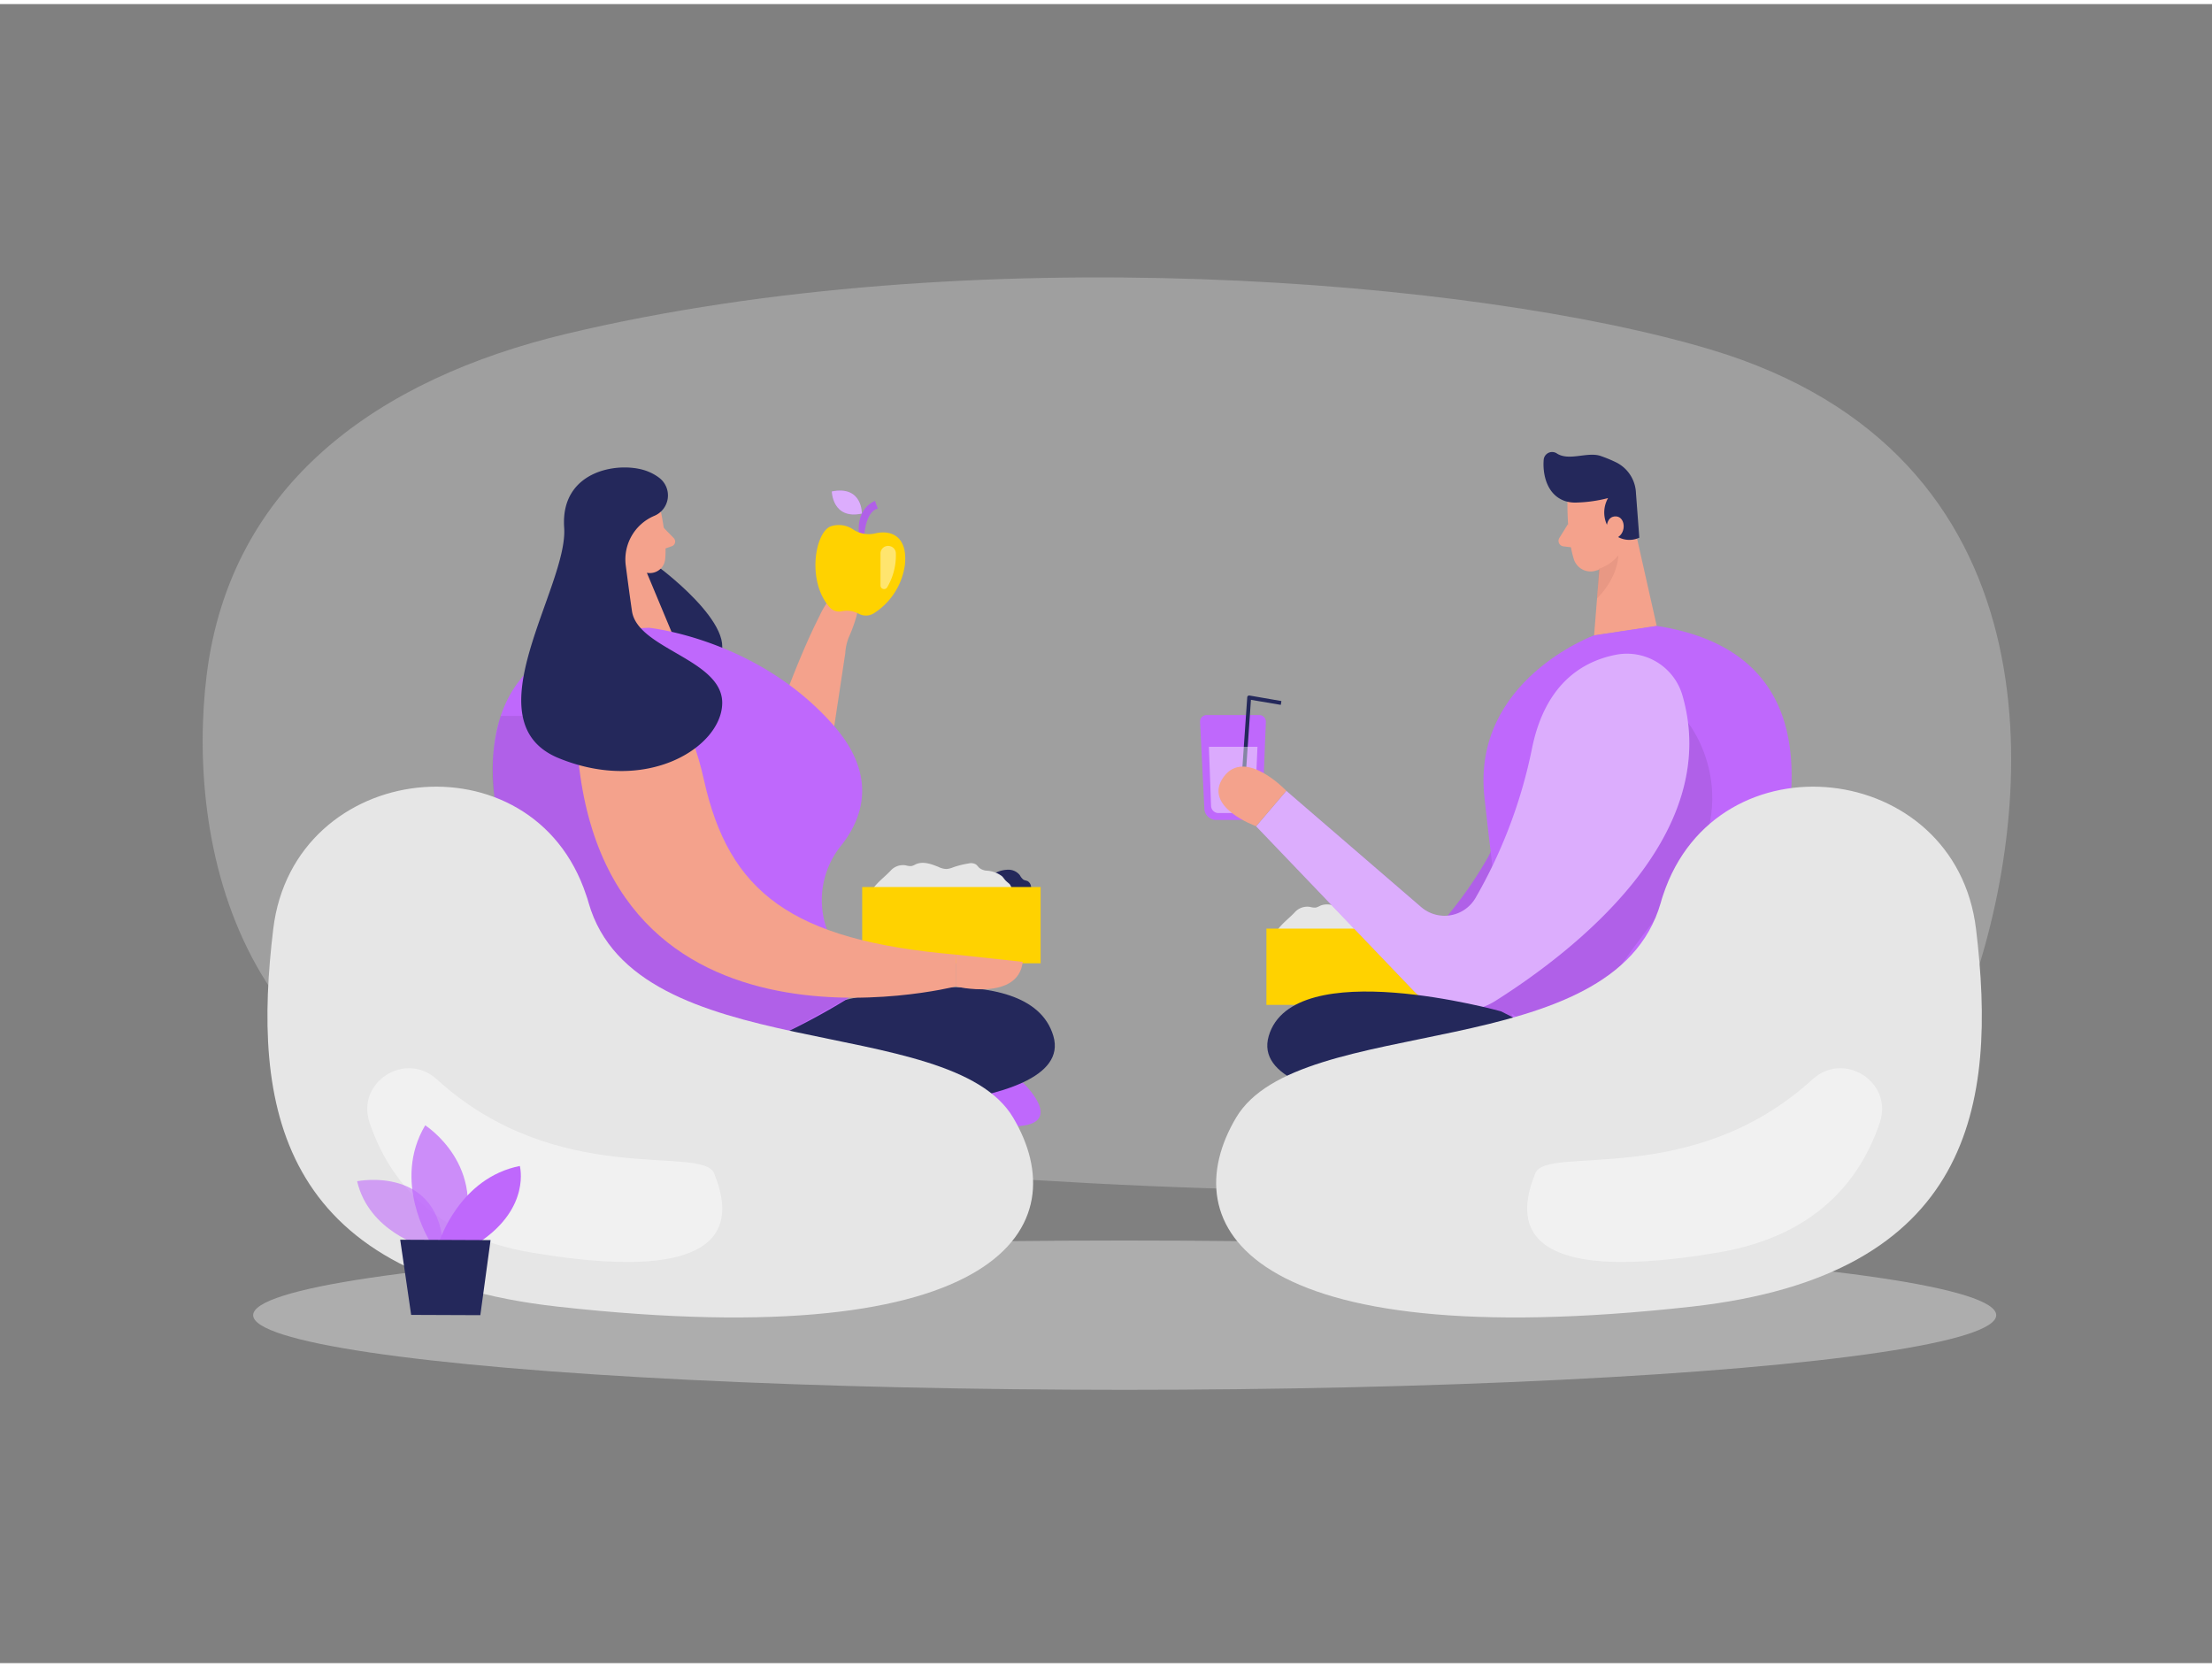 <svg id="Layer_1" data-name="Layer 1" xmlns="http://www.w3.org/2000/svg" viewBox="0 0 400 300" width="406" height="306" class="illustration styles_illustrationTablet__1DWOa"><rect x="0" y="0" width="400" height="300" fill="#808080" stroke="none"/><title>_</title><path d="M102.44,59.62c-33.95,8.11-60.77,27-65.07,61.71-3.62,29.24,4.74,78.94,62.35,84.23,116.46,10.69,240.53,21.4,257.31-29,11.38-34.17,15.13-95.31-47.72-114.1C266.68,49.7,175.21,42.25,102.44,59.62Z" fill="#e6e6e6" opacity="0.3"></path><ellipse cx="203.38" cy="237.08" rx="157.6" ry="13.5" fill="#e6e6e6" opacity="0.45"></ellipse><path d="M181,163.91a3.68,3.68,0,0,0,2.66-.23,5,5,0,0,0,2.1-1.56,3.41,3.41,0,0,0,.69-2.49,1.32,1.32,0,0,0-.56-1c-.26-.15-.6-.16-.85-.32a2.61,2.61,0,0,1-.61-.78,2.62,2.62,0,0,0-2-1,5.14,5.14,0,0,0-2.27.5,3.67,3.67,0,0,0-2.26,2.16,3,3,0,0,0,1.3,3,9,9,0,0,0,3.27,1.24" fill="#24285b"></path><path d="M161.09,156.66a3,3,0,0,1,2.74-.91,3,3,0,0,0,1,.12,3.15,3.15,0,0,0,.76-.32c1.3-.6,2.82-.06,4.15.49a3.43,3.43,0,0,0,1.41.36,3.85,3.85,0,0,0,1.2-.3,15.93,15.93,0,0,1,2.8-.7,1.77,1.77,0,0,1,1.36.19,5.56,5.56,0,0,1,.52.56,2.47,2.47,0,0,0,1.34.55,5.07,5.07,0,0,1,2.82,1c.26.26.45.58.7.83s.5.41.72.65a3.59,3.59,0,0,1,.51,2.72,1.63,1.63,0,0,1-.21.78,1.58,1.58,0,0,1-1.1.5l-5.48.88c-3.64.58-7.28,1.17-10.95,1.61a22.43,22.43,0,0,1-5.61.18c-2-.26-2.54-1.11-2.71-3C156.79,159.94,159.41,158.48,161.09,156.66Z" fill="#e6e6e6"></path><rect x="155.91" y="159.66" width="32.27" height="13.79" fill="#ffd200"></rect><path d="M129,158l2.62-6.63,5.79-14.67,5.88-14.93c1.52-3.83,3.06-7.49,4.93-11.17a14.18,14.18,0,0,1,2.16-3.41,4.77,4.77,0,0,1,3.56-1.66.8.8,0,0,1,.49.13.85.85,0,0,1,.24.37,7.77,7.77,0,0,1,.13,4.93,27.22,27.22,0,0,1-1.32,3.56,9.41,9.41,0,0,0-.63,2.84c0,.12-.05.34-.07.48l-.51,3.41-2,13.21L148,149.7q-.71,4.77-1.42,9.52c0,.14,1-5.11-.08.59S135.43,175.57,129,158Z" fill="#f4a28c"></path><path d="M184.94,195s8.77,8.26-2.59,7.93S175.17,193.76,184.94,195Z" fill="#bf68fc"></path><path d="M119.47,102.08s17,12.71,9,17.61-14.19-18.79-14.19-18.79Z" fill="#24285b"></path><path d="M119.39,91.25s1.28,5.38.89,9.15a2.77,2.77,0,0,1-3.07,2.47A6.15,6.15,0,0,1,111.79,99l-2.34-4.55a5,5,0,0,1,1.4-5.57C113.61,86.21,118.78,87.92,119.39,91.25Z" fill="#f4a28c"></path><polygon points="109.91 97.27 111.61 115.33 121.5 113.68 116.29 101.2 109.91 97.27" fill="#f4a28c"></polygon><path d="M114.26,96.79s-.35-2.1-1.91-1.71-1.07,3.44,1.12,3.41Z" fill="#f4a28c"></path><path d="M120,94.68l1.84,1.89a.89.89,0,0,1-.35,1.46l-2,.7Z" fill="#f4a28c"></path><path d="M152.24,180.22s33.83-8.58,38.24,6.37-47.3,13.48-47.3,13.48l-11.77-9.31Z" fill="#24285b"></path><path d="M117.36,112.78s19.69,2,33.41,17.69c8.15,9.31,5.07,17.07,1.22,21.84A15.67,15.67,0,0,0,149.42,167l4.08,12.71s-21.78,14-35.54,12.56S60.9,114.94,117.36,112.78Z" fill="#bf68fc"></path><path d="M90.54,128.72s-2.44,7.47-1.11,14.69,8.14,55.17,53.29,42.22l10.78-6L142.06,170l-21.89-22.9-9.58-18.39Z" opacity="0.08"></path><path d="M106,161.12c-9.68-29.32-52.89-24.52-56.59,6.14-3.81,31.65.51,62.61,51.46,68.28,81,9,93.78-14.89,82.35-34.17s-68.3-9.15-76.79-38.88C106.3,162,106.16,161.56,106,161.12Z" fill="#e6e6e6"></path><path d="M172.83,177.64s11.3,2.74,12.11-4.45l-12.11-1.31Z" fill="#f4a28c"></path><path d="M104.16,129.54c-.12-6.79,7.48-11.16,13.14-7.42,3.88,2.56,7.7,7.83,10,18.19,4.5,20.24,15.7,29,45.53,31.57v5.76S105.37,194.79,104.16,129.54Z" fill="#f4a28c"></path><path d="M118.27,92.56h0a4,4,0,0,0,1-6.85,8.39,8.39,0,0,0-2-1.15c-4.71-2-16-.59-15.25,10.12s-17.13,35.06-1,41.67,29.58-2.12,29.58-10-15.32-9.73-16.32-16.59c-.41-2.8-.8-5.76-1.13-8.29A8.56,8.56,0,0,1,118.27,92.56Z" fill="#24285b"></path><path d="M79,194.44c-5.7-5.2-14.63.5-12.17,7.81,3.49,10.34,11.51,20.48,29.13,23.48,39.59,6.74,35.73-7.91,33.17-14.3C127,206.21,100.82,214.35,79,194.44Z" fill="#fff" opacity="0.45"></path><path d="M155.45,96.55s-1.21-4.84,2.77-6.72l.52,1.42s-2.18.08-2.52,5.42Z" fill="#bf68fc"></path><path d="M155.45,96.55s-1.21-4.84,2.77-6.72l.52,1.42s-2.18.08-2.52,5.42Z" opacity="0.08"></path><path d="M152.23,109.79h0a4.42,4.42,0,0,1,2.84.35l.31.15a2.73,2.73,0,0,0,2.77-.21,12.37,12.37,0,0,0,5.5-8.79c.48-5.18-2.63-6.23-5.37-5.58a5.15,5.15,0,0,1-3.89-.63,4.59,4.59,0,0,0-4.25-.61c-2.77,1.22-4.25,9.87-.14,14.58A2.3,2.3,0,0,0,152.23,109.79Z" fill="#ffd200"></path><path d="M162,99.32a11.34,11.34,0,0,1-1.58,6.16.65.65,0,0,1-1.2-.34V99.37a1.38,1.38,0,0,1,1.83-1.32l0,0A1.36,1.36,0,0,1,162,99.32Z" fill="#fff" opacity="0.43"></path><path d="M155.85,92.13s.13-5.11-5.43-4C150.42,88.08,150.48,93.26,155.85,92.13Z" fill="#bf68fc"></path><path d="M155.85,92.13s.13-5.11-5.43-4C150.42,88.08,150.48,93.26,155.85,92.13Z" fill="#fff" opacity="0.46"></path><path d="M261.77,164.84c-4.63,5.48-10.59,10.08-17.54,11.85a4,4,0,0,0-2.52,1.29,3.4,3.4,0,0,0,.08,3.07,20.69,20.69,0,0,0,22,12.6,27.87,27.87,0,0,0,10.39-4.3,23.18,23.18,0,0,0,7.46-7.08c2.24-3.65,2.87-8.05,3.11-12.32a82.75,82.75,0,0,0-.15-11.57c-.36-4.24-3.44-14.63-9.92-12.57-2.67.84-4.44,6.5-5.77,8.75A73.32,73.32,0,0,1,261.77,164.84Z" fill="#bf68fc"></path><path d="M261.77,164.84c-4.63,5.48-10.59,10.08-17.54,11.85a4,4,0,0,0-2.52,1.29,3.4,3.4,0,0,0,.08,3.07,20.69,20.69,0,0,0,22,12.6,27.87,27.87,0,0,0,10.39-4.3,23.18,23.18,0,0,0,7.46-7.08c2.24-3.65,2.87-8.05,3.11-12.32a82.75,82.75,0,0,0-.15-11.57c-.36-4.24-3.44-14.63-9.92-12.57-2.67.84-4.44,6.5-5.77,8.75A73.32,73.32,0,0,1,261.77,164.84Z" opacity="0.08"></path><path d="M254.07,171.42a3.7,3.7,0,0,0,2.67-.23,5,5,0,0,0,2.1-1.56,3.34,3.34,0,0,0,.68-2.49,1.34,1.34,0,0,0-.56-1c-.26-.15-.59-.16-.85-.32a2.58,2.58,0,0,1-.6-.78,2.6,2.6,0,0,0-2-1,5.07,5.07,0,0,0-2.26.5A3.65,3.65,0,0,0,251,166.7a3,3,0,0,0,1.31,3,8.83,8.83,0,0,0,3.26,1.24" fill="#24285b"></path><path d="M234.19,164.17a3.05,3.05,0,0,1,2.74-.91,3.06,3.06,0,0,0,1,.12,3.49,3.49,0,0,0,.75-.31c1.31-.6,2.83-.06,4.16.48a3.52,3.52,0,0,0,1.41.37,3.88,3.88,0,0,0,1.19-.31,15.07,15.07,0,0,1,2.8-.69,1.76,1.76,0,0,1,1.36.18,4.6,4.6,0,0,1,.52.56,2.47,2.47,0,0,0,1.35.55,5.09,5.09,0,0,1,2.81,1c.26.26.45.58.7.84s.51.4.72.64a3.6,3.6,0,0,1,.51,2.73,1.55,1.55,0,0,1-.2.77,1.6,1.6,0,0,1-1.1.5l-5.48.88c-3.65.59-7.29,1.17-10.95,1.62a22.5,22.5,0,0,1-5.62.17c-2-.26-2.54-1.11-2.7-3C229.9,167.46,232.51,166,234.19,164.17Z" fill="#e6e6e6"></path><rect x="229.01" y="167.18" width="32.27" height="13.79" fill="#ffd200"></rect><path d="M227.72,128.56H218.2a1.19,1.19,0,0,0-1.19,1.25l.78,15.72a2.13,2.13,0,0,0,2.13,2h6.23a2.13,2.13,0,0,0,2.13-2.05l.63-15.71A1.2,1.2,0,0,0,227.72,128.56Z" fill="#bf68fc"></path><path d="M225,143.34l-.7-.05,1.24-17.94a.36.36,0,0,1,.13-.25.4.4,0,0,1,.28-.07l5.77,1-.11.69-5.4-.91Z" fill="#24285b"></path><path d="M227.39,134.3h-8.78L219,145a1.33,1.33,0,0,0,1.33,1.28h5.27a1.33,1.33,0,0,0,1.33-1.27Z" fill="#fff" opacity="0.44"></path><path d="M283.45,90s-.15,6.32,1.17,10.44a3.18,3.18,0,0,0,4,2,7,7,0,0,0,5.14-5.62l1.54-5.63a5.68,5.68,0,0,0-2.88-5.9C288.72,83,283.35,86.12,283.45,90Z" fill="#f4a28c"></path><polygon points="295.04 92.23 299.59 112.46 288.26 114.17 289.5 98.76 295.04 92.23" fill="#f4a28c"></polygon><path d="M285,90.14a25.49,25.49,0,0,0,5.79-.81,5.25,5.25,0,0,0,.37,5.77,4.28,4.28,0,0,0,5.28,1.39l-.61-8.11a6.46,6.46,0,0,0-3.62-5.53,24.87,24.87,0,0,0-2.8-1.15c-2.39-.79-5.71,1-7.91-.46a1.53,1.53,0,0,0-2.35,1.15c-.21,2.49.48,6.35,3.9,7.49A6.12,6.12,0,0,0,285,90.14Z" fill="#24285b"></path><path d="M290.5,95s-.11-2.44,1.73-2.36,2,3.58-.45,4.07Z" fill="#f4a28c"></path><path d="M283.56,94,282,96.51a1,1,0,0,0,.74,1.55l2.44.3Z" fill="#f4a28c"></path><path d="M289.09,102.12a7.48,7.48,0,0,0,3.55-2.43s.08,3.79-3.84,7.79Z" fill="#ce8172" opacity="0.31"></path><path d="M305.09,192.43l-30.62-2s-.44-3-1.11-7.88c-.48-3.51-1.09-8-1.74-12.9-1.07-8.13-2.25-17.56-3.19-26.22-2.31-21.17,19.83-29.28,19.83-29.28l11.33-1.71C351.07,120.44,305.09,192.43,305.09,192.43Z" fill="#bf68fc"></path><path d="M302.48,161.52c-14.27,17.37-18.61,27.91-18.61,27.91l-10.51-6.86c-.48-3.51-1.09-8-1.74-12.9L280,157.3l24.5-27.5.77.18S316.75,144.15,302.48,161.52Z" opacity="0.08"></path><path d="M304.26,125.09a10.45,10.45,0,0,0-12-7.44c-5.82,1.12-12.76,5-15.2,16.83a89.75,89.75,0,0,1-10.25,27.18,6.48,6.48,0,0,1-9.84,1.61l-24.36-21-5.46,6.41,28.48,29.75a11.77,11.77,0,0,0,14.8,1.81C284.72,171.19,311.51,150.42,304.26,125.09Z" fill="#bf68fc"></path><path d="M304.26,125.09a10.45,10.45,0,0,0-12-7.44c-5.82,1.12-12.76,5-15.2,16.83a89.75,89.75,0,0,1-10.25,27.18,6.48,6.48,0,0,1-9.84,1.61l-24.36-21-5.46,6.41,28.48,29.75a11.77,11.77,0,0,0,14.8,1.81C284.72,171.19,311.51,150.42,304.26,125.09Z" fill="#fff" opacity="0.46"></path><path d="M232.6,142.25s-7.47-7.88-11.35-2.47,5.89,8.88,5.89,8.88Z" fill="#f4a28c"></path><path d="M234.94,195s-8.77,8.26,2.6,7.93S244.72,193.76,234.94,195Z" fill="#bf68fc"></path><path d="M271.43,182.14s-37.61-10.5-42,4.45,47.3,13.48,47.3,13.48l11.76-9.31Z" fill="#24285b"></path><path d="M300.74,161.12c9.68-29.32,52.9-24.52,56.59,6.14,3.81,31.65-.51,62.61-51.46,68.28-81,9-93.78-14.89-82.35-34.17s68.3-9.15,76.8-38.88C300.45,162,300.59,161.56,300.74,161.12Z" fill="#e6e6e6"></path><path d="M327.76,194.44c5.7-5.2,14.63.5,12.17,7.81-3.48,10.34-11.51,20.48-29.13,23.48-39.58,6.74-35.72-7.91-33.17-14.3C279.71,206.21,305.93,214.35,327.76,194.44Z" fill="#fff" opacity="0.45"></path><path d="M76.51,224.66s-9.8-2.68-11.93-11.8c0,0,15.18-3.06,15.61,12.61Z" fill="#bf68fc" opacity="0.58"></path><path d="M77.71,223.69s-6.85-10.83-.82-20.94c0,0,11.54,7.33,6.41,21Z" fill="#bf68fc" opacity="0.73"></path><path d="M79.47,223.7S83.09,212.27,94,210.1c0,0,2,7.42-7.08,13.63Z" fill="#bf68fc"></path><polygon points="72.37 223.44 74.35 237.03 86.86 237.08 88.71 223.51 72.37 223.44" fill="#24285b"></polygon></svg>